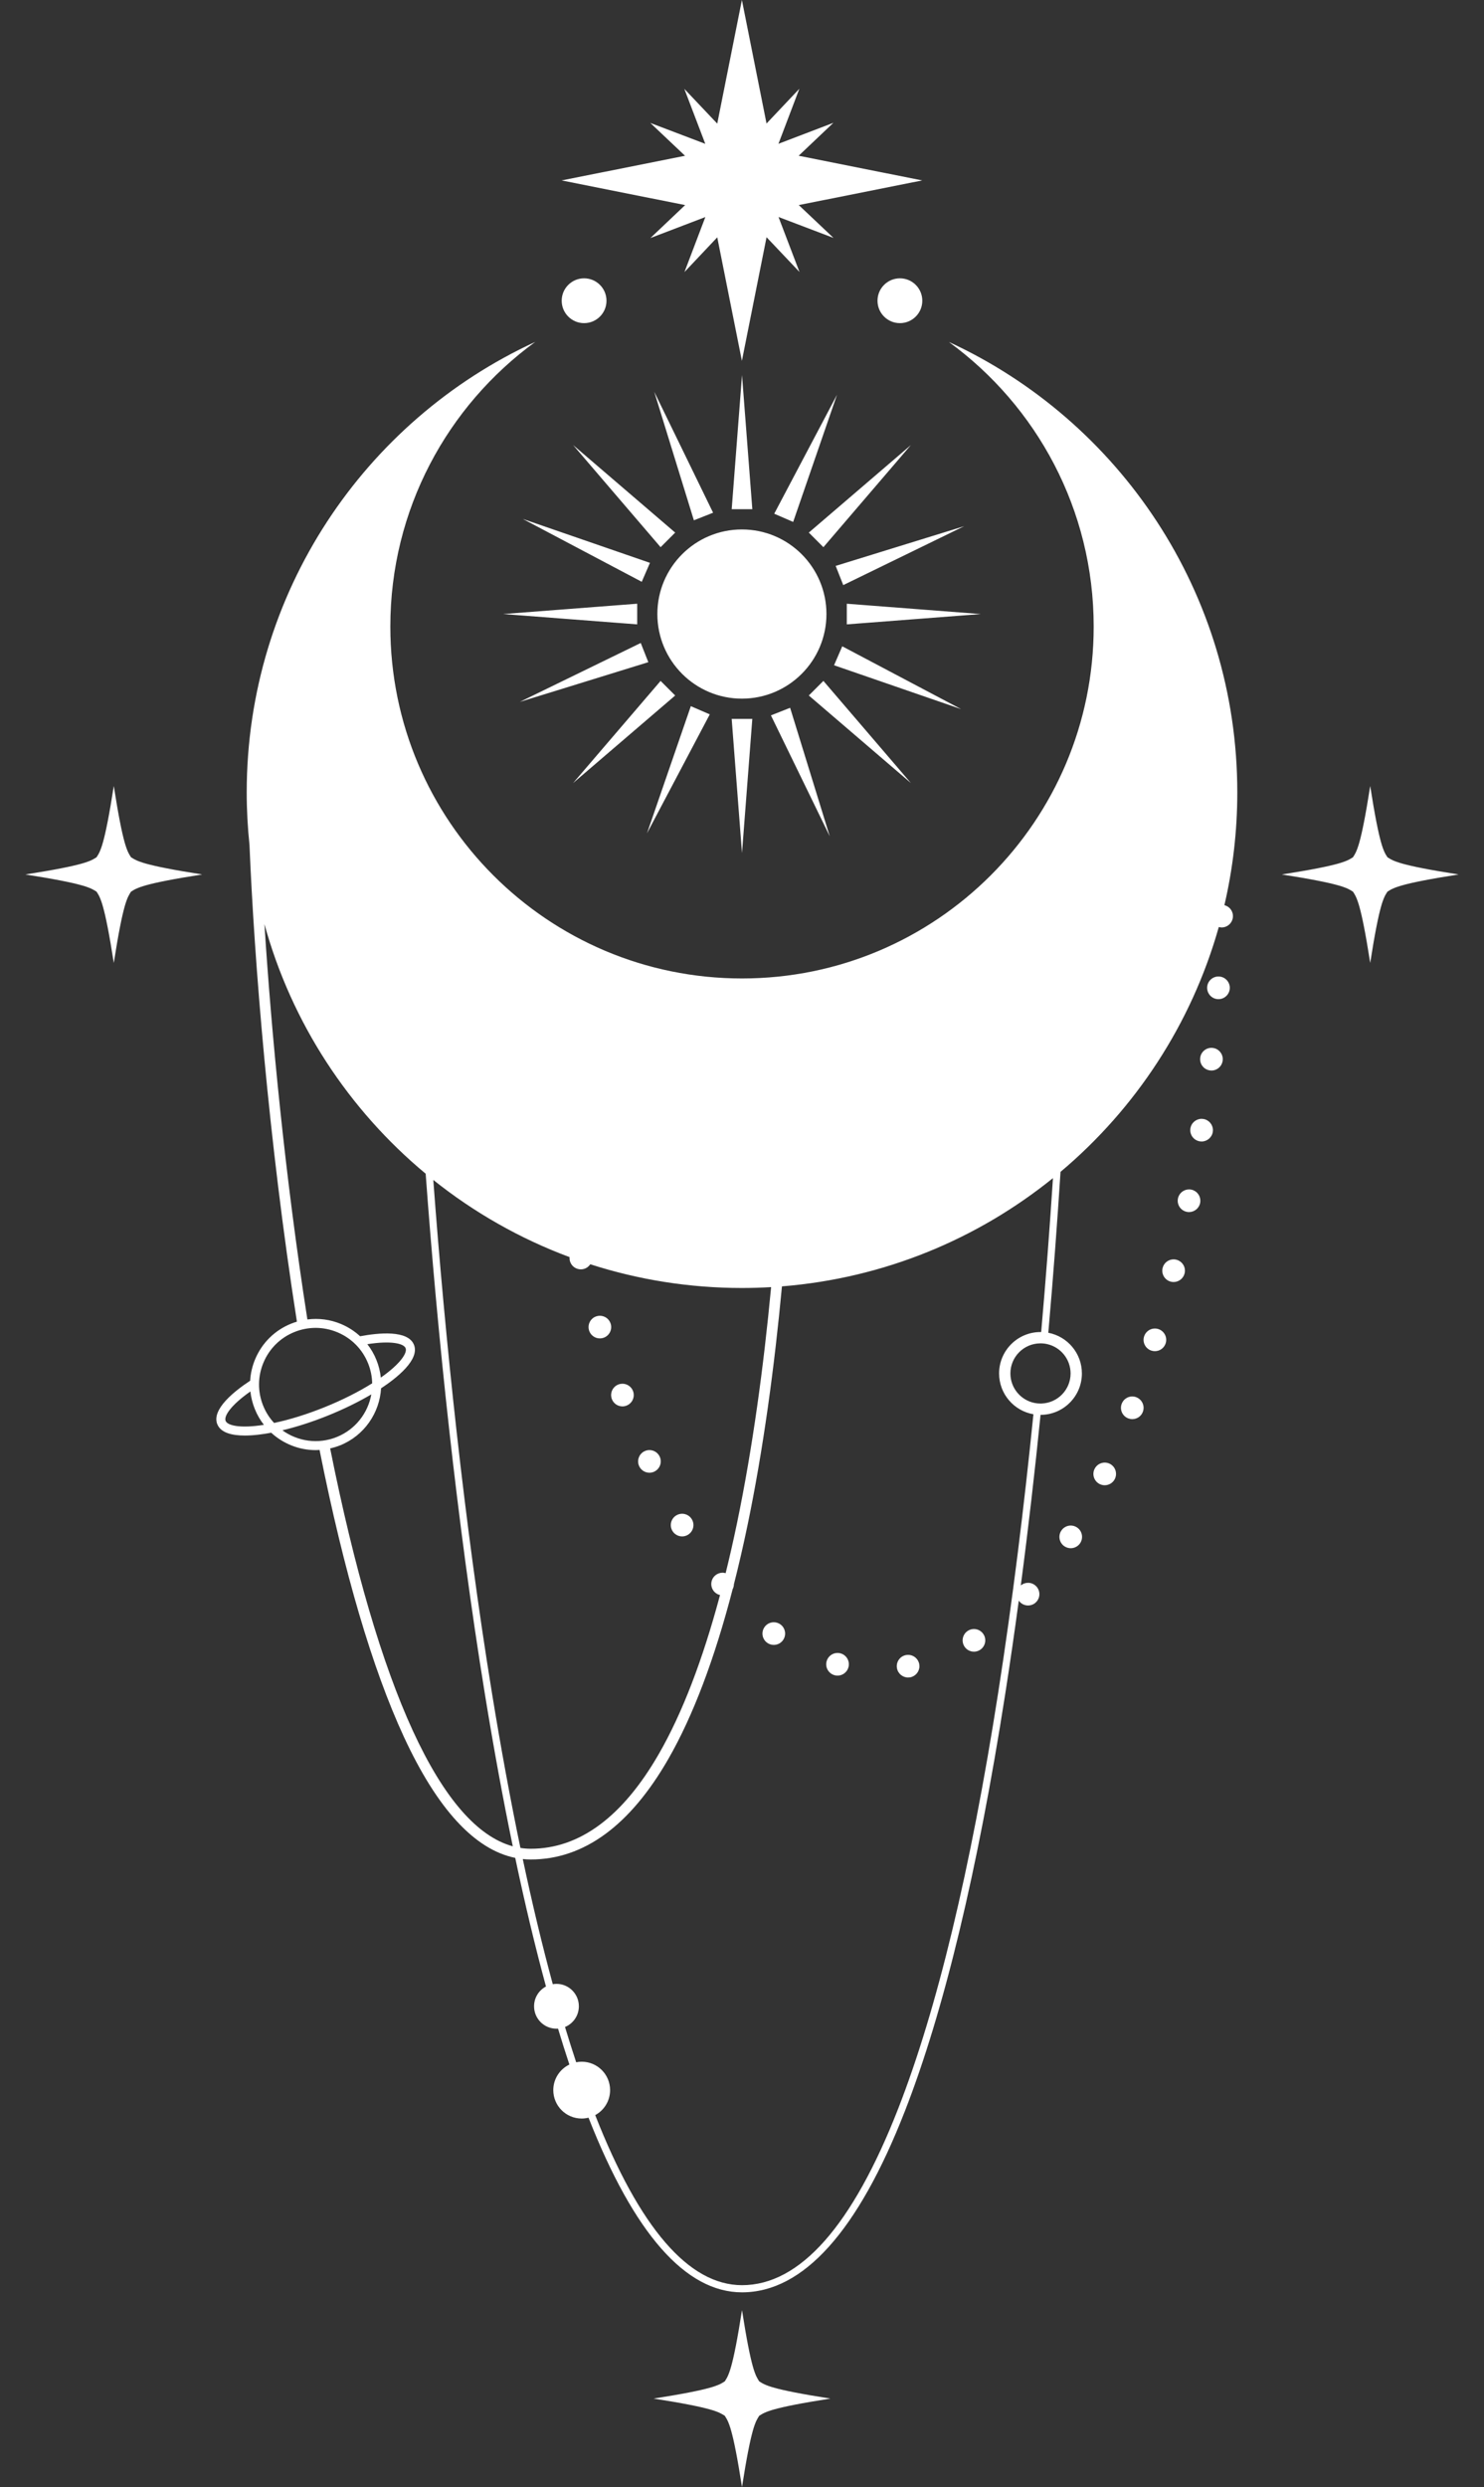 <?xml version="1.0" encoding="utf-8"?>
<!-- Generator: Adobe Illustrator 24.0.2, SVG Export Plug-In . SVG Version: 6.00 Build 0)  -->
<svg version="1.1" id="Слой_1" xmlns="http://www.w3.org/2000/svg" xmlns:xlink="http://www.w3.org/1999/xlink" x="0px" y="0px"
	 viewBox="0 0 1194.16 2000" style="enable-background:new 0 0 1194.16 2000;" xml:space="preserve">
<rect x="0" y="0" width="1194.16" height="2000" fill="#333333" stroke="none"/>
<style type="text/css">
	.st0{fill:#FFFFFF;}
</style>
<path class="st0" d="M597,561.83c-37.57,0-68.03-30.46-68.03-68.03s30.46-68.03,68.03-68.03s68.03,30.46,68.03,68.03
	S634.57,561.83,597,561.83z M605.39,409.47l-4.15-53.93l-4.15-53.93l-4.15,53.93l-4.15,53.93h8.3H605.39z M592.93,632.06l4.15,53.93
	l4.15-53.93l4.15-53.93h-8.3h-8.3L592.93,632.06z M458.82,497.95l53.93,4.15v-8.3v-8.31l-53.93,4.15l-53.93,4.15L458.82,497.95z
	 M735.34,489.65l-53.93-4.15v8.31v8.3l53.93-4.15l53.93-4.15L735.34,489.65z M461.18,357.9l35.2,41.07l35.2,41.07l5.87-5.87
	l5.87-5.87l-41.07-35.2L461.18,357.9z M732.98,629.7l-35.2-41.07l-35.2-41.07l-5.87,5.87l-5.87,5.87l41.07,35.2L732.98,629.7z
	 M543.32,559.31l-5.87-5.87l-5.87-5.87l-35.2,41.07l-35.2,41.07l41.07-35.2L543.32,559.31z M656.71,434.17l5.87,5.87l35.2-41.07
	l35.2-41.07l-41.07,35.2l-41.07,35.2L656.71,434.17z M566.1,415.37l7.72-3.05l-23.68-48.63l-23.68-48.63l15.95,51.68l15.95,51.68
	L566.1,415.37z M667.7,672.55l-15.95-51.68l-15.95-51.68l-7.72,3.05l-7.72,3.05l23.68,48.63L667.7,672.55z M521.7,532.51l-3.05-7.72
	l-3.05-7.72l-48.63,23.68l-48.63,23.68l51.68-15.95L521.7,532.51z M672.46,455.09l3.05,7.72l3.05,7.72l48.63-23.68l48.63-23.68
	l-51.68,15.95L672.46,455.09z M468.58,442.61l47.83,25.26l3.3-7.62l3.3-7.62l-51.13-17.65l-51.13-17.64L468.58,442.61z M725.58,545
	l-47.83-25.26l-3.3,7.62l-3.3,7.62l51.13,17.64l51.13,17.64L725.58,545z M571.15,574.48l-7.62-3.3l-7.62-3.3L538.27,619
	l-17.64,51.13l25.26-47.83L571.15,574.48z M623.01,413.12l7.62,3.3l7.62,3.3l17.64-51.13l17.64-51.13l-25.26,47.82L623.01,413.12z
	 M724.15,223.82c-9.95,0-18.03,8.07-18.03,18.02s8.07,18.02,18.03,18.02c9.96,0,18.02-8.07,18.02-18.02S734.1,223.82,724.15,223.82z
	 M470.02,223.82c-9.96,0-18.03,8.07-18.03,18.02s8.07,18.02,18.03,18.02c9.96,0,18.02-8.07,18.02-18.02S479.97,223.82,470.02,223.82
	z M551.32,164.93l-27.95,26.5l44.22-16.88l-16.82,44.25l26.4-27.94L597,290.18l19.84-99.41l26.5,27.95l-16.88-44.22l44.25,16.82
	l-27.94-26.41l99.32-19.82l-99.41-19.84l27.95-26.5l-44.22,16.88l16.82-44.25l-26.41,27.94L597,0l-19.84,99.41l-26.5-27.95
	l16.88,44.22L523.3,98.86l27.94,26.41l-99.32,19.82L551.32,164.93z M995.64,637.2c0,31.21-3.6,61.57-10.38,90.72
	c1.61,0.41,3.07,1.22,4.21,2.36c1.65,1.65,2.67,3.93,2.67,6.44c0,2.51-1.03,4.79-2.67,6.44c-1.65,1.65-3.92,2.67-6.43,2.67
	c-0.8,0-1.56-0.14-2.3-0.33c-21.96,77.94-67.03,146.17-127.34,196.88c-2.64,41.07-5.89,84.55-9.84,129.4
	c15.4,2.93,27.03,16.47,27.03,32.71c0,18.37-14.88,33.28-33.27,33.3c-4.57,45.29-9.85,91.37-15.89,137.2
	c1.68-1.41,3.76-2.13,5.85-2.13c2.18,0,4.37,0.79,6.12,2.37c1.97,1.79,2.99,4.27,2.99,6.74c0,2.19-0.79,4.37-2.37,6.12
	c0,0,0,0,0,0.01c-0.89,0.99-1.97,1.74-3.12,2.23c-1.15,0.51-2.4,0.76-3.63,0.76c-2.18,0-4.37-0.79-6.12-2.36
	c-0.52-0.47-0.97-0.99-1.35-1.53c-3.41,25.29-7.06,50.47-10.95,75.36c-22.24,142.3-49.39,255.06-80.7,335.18
	c-37.77,96.68-81.88,145.7-131.07,145.7c-45.36,0-86.89-47.27-123.5-140.46c-1.76,0.44-3.6,0.69-5.5,0.69
	c-12.62,0-22.85-10.23-22.85-22.85c0-9.07,5.3-16.88,12.95-20.57c-3.08-9.3-6.13-18.92-9.14-28.89c-0.42,0.03-0.83,0.06-1.26,0.06
	c-9.96,0-18.02-8.07-18.02-18.02c0-6.91,3.89-12.9,9.59-15.92c-8.61-31.59-16.87-66.09-24.75-103.42
	c-32.61-6.62-62.71-39.29-89.63-97.42c-25.33-54.7-48.12-132.15-67.74-230.18c-0.03-0.16-0.03-0.31-0.04-0.46
	c-1.04,0.06-2.09,0.15-3.12,0.15c-13.26,0-26.1-5.04-35.83-13.99v0c-6.24,1.17-13.97,2.26-21.24,2.26
	c-10.13,0-19.31-2.11-22.13-9.07c-4.83-11.97,13.75-26.66,26.44-35v-0.01c0.33-5.98,1.72-11.9,4.13-17.58
	c5.52-12.97,15.74-23.02,28.81-28.29c1.55-0.63,3.12-1.17,4.71-1.64c-0.04-0.14-0.08-0.27-0.1-0.41
	C216,916.24,204.6,772.1,200.76,679.46c-1.46-13.89-2.23-27.98-2.23-42.25c0-160.71,95.13-299.18,232.14-362.23
	c-70.64,51.45-116.57,134.8-116.57,228.88c0,156.29,126.7,282.99,282.99,282.99s282.99-126.7,282.99-282.99
	c0-94.08-45.93-177.43-116.57-228.88C900.51,338.03,995.64,476.5,995.64,637.2z M212.36,1145.82c-2.95-3.77-5.42-8.02-7.3-12.68
	c-1.85-4.6-3.05-9.36-3.57-14.17c-15.73,11.02-21.48,19.84-19.93,23.67C183.09,1146.46,193.36,1148.8,212.36,1145.82z
	 M220.56,1144.3c12.62-2.65,26.66-7.02,40.77-12.72c14.08-5.69,27.21-12.29,38.15-19.15c-0.1-5.38-1.17-10.82-3.3-16.09
	c-2.27-5.63-5.57-10.67-9.71-14.87c-4.14-4.21-9.09-7.6-14.7-9.98c-5.73-2.43-11.76-3.65-17.79-3.65c-5.76,0-11.54,1.1-17.05,3.33
	c-11.28,4.56-20.1,13.23-24.84,24.42c-4.76,11.19-4.86,23.56-0.32,34.83C213.89,1135.71,216.91,1140.37,220.56,1144.3z
	 M302.9,1093.64c1.88,4.67,3.05,9.43,3.54,14.2c15.73-11.04,21.49-19.87,19.94-23.68c-1.55-3.83-11.81-6.19-30.79-3.2
	C298.58,1084.77,301.04,1089.02,302.9,1093.64z M271.02,1155.6c15.04-6.08,25.09-19.33,27.77-34.24v-0.01c0-0.01,0-0.01,0-0.02
	c-10.32,6.08-22.17,11.89-34.75,16.97c-12.6,5.09-25.17,9.14-36.8,11.92c0,0,0.01,0.01,0.01,0.01
	C239.53,1159.1,255.98,1161.68,271.02,1155.6z M412.63,1484.75c-7.85-37.92-15.33-78.67-22.41-122.17
	c-22.66-139.22-38.31-290.63-47.69-418.71c-61.81-51.36-107.83-121.05-129.74-200.73c5.65,88.36,16.53,202.49,34.56,317.94
	c9.17-1.18,18.51,0.03,27.25,3.73c5.67,2.4,10.78,5.72,15.18,9.78c14.91-2.81,38.49-5.15,43.32,6.83
	c4.83,11.96-13.79,26.69-26.46,35.03c-1.17,19.7-13.41,37.98-32.91,45.85c-2.65,1.07-5.35,1.86-8.06,2.47
	C304.59,1359.24,355.16,1469.05,412.63,1484.75z M418.78,1486.06c2.76,0.43,5.53,0.66,8.32,0.66c39.31,0,74.03-25.73,103.2-76.49
	c18.68-32.5,35.12-75.27,49.1-127.55c-0.6-0.14-1.2-0.33-1.77-0.59c-1.21-0.57-2.31-1.39-3.21-2.49c-3.18-3.89-2.61-9.64,1.29-12.82
	c1.7-1.38,3.74-2.06,5.77-2.06c0.83,0,1.64,0.15,2.44,0.38c3.21-12.97,6.28-26.46,9.2-40.5c12.49-60.09,21.37-125.74,27.39-189.53
	c-7.75,0.45-15.56,0.7-23.42,0.7c-42.6,0-83.63-6.71-122.12-19.09c-1.21,1.83-3.06,3.25-5.36,3.83c-0.75,0.18-1.5,0.28-2.23,0.28
	c-2.04-0.01-3.99-0.7-5.56-1.9c-1.56-1.21-2.75-2.92-3.27-5c-0.25-0.99-0.29-1.98-0.21-2.95c-39.98-14.85-76.93-35.93-109.67-62.07
	c9.41,126.75,24.92,275.68,47.23,412.8C403.12,1406.03,410.76,1447.53,418.78,1486.06z M842.74,1080.92
	c-1.76-0.42-3.6-0.63-5.48-0.63c-0.09,0-0.16,0-0.25,0.01c-13.25,0.13-23.95,10.91-23.95,24.19c0,11.73,8.34,21.51,19.42,23.73
	c1.54,0.31,3.14,0.47,4.79,0.47c0.33,0,0.65-0.01,0.97-0.02c12.93-0.51,23.25-11.14,23.25-24.18
	C861.48,1093,853.48,1083.38,842.74,1080.92z M847.31,947.4c-60.6,48.94-135.81,80.5-218.08,87.07
	c-6.05,64.54-15.01,131.04-27.66,191.88c-3.46,16.65-7.14,32.52-11,47.69c-0.03,1.36-0.38,2.7-1.01,3.93
	c-14.57,56.18-31.91,102-51.77,136.56c-30.82,53.63-68.06,80.82-110.68,80.82c-2.16,0-4.3-0.12-6.44-0.34
	c7.7,36.28,15.76,69.85,24.14,100.64c0.97-0.16,1.96-0.27,2.97-0.27c9.96,0,18.02,8.07,18.02,18.02c0,7.52-4.6,13.95-11.14,16.66
	c2.95,9.79,5.95,19.23,8.98,28.36c1.44-0.28,2.92-0.44,4.44-0.44c12.62,0,22.85,10.23,22.85,22.85c0,8.68-4.84,16.23-11.97,20.1
	c35.64,90.74,75.37,136.76,118.12,136.76c46.59,0,88.89-47.78,125.71-142.04c31.16-79.74,58.2-192.1,80.37-333.97
	c11.55-73.85,20.92-150.17,28.42-224.37c-15.68-2.7-27.62-16.37-27.62-32.82c0-18.39,14.91-33.3,33.31-33.3c0.18,0,0.37,0,0.56,0.01
	C841.6,1028.39,844.74,986.81,847.31,947.4z M517.72,1182.92c1.45,0.91,3.15,1.41,4.88,1.41c1.25,0,2.53-0.26,3.76-0.82
	c3.36-1.52,5.35-4.83,5.35-8.3c0-1.26-0.27-2.53-0.81-3.75c-1.53-3.37-4.84-5.35-8.3-5.35c-1.26,0-2.54,0.26-3.76,0.82
	c-4.58,2.08-6.62,7.48-4.54,12.06C515.06,1180.67,516.27,1182,517.72,1182.92z M946.55,1013.01c-0.73-0.18-1.46-0.27-2.17-0.27
	c-4.09,0-7.83,2.8-8.84,6.95c-1.19,4.89,1.8,9.82,6.69,11.02c0.73,0.17,1.45,0.26,2.17,0.26c2.05,0,4.01-0.7,5.58-1.92
	c1.57-1.22,2.75-2.95,3.26-5.03c0.18-0.73,0.27-1.46,0.27-2.18C953.51,1017.74,950.71,1014.02,946.55,1013.01z M914.29,1123.58
	c-1.04-0.39-2.12-0.58-3.17-0.58c-3.69,0-7.16,2.27-8.52,5.95c-1.76,4.72,0.65,9.96,5.37,11.71c1.05,0.38,2.12,0.58,3.17,0.58
	c1.85,0,3.64-0.57,5.15-1.59c1.51-1.03,2.71-2.52,3.39-4.35c0.38-1.05,0.57-2.11,0.57-3.16
	C920.23,1128.43,917.96,1124.95,914.29,1123.58z M492.32,1125.01c0.68,1.85,1.89,3.35,3.39,4.37c1.51,1.04,3.31,1.61,5.16,1.61
	c1.04,0,2.1-0.18,3.14-0.57c3.68-1.35,5.97-4.83,5.97-8.55c0-1.04-0.18-2.09-0.56-3.13c-1.35-3.69-4.84-5.98-8.56-5.98
	c-1.04,0-2.09,0.18-3.13,0.56C493.02,1115.05,490.6,1120.28,492.32,1125.01z M931.95,1068.74c-0.87-0.26-1.75-0.38-2.62-0.38
	c-3.92,0-7.55,2.55-8.73,6.5c-1.44,4.81,1.29,9.9,6.11,11.33c0.87,0.27,1.75,0.39,2.62,0.39c1.96,0,3.84-0.63,5.39-1.76
	c1.54-1.13,2.75-2.76,3.34-4.74c0.26-0.87,0.38-1.75,0.38-2.62C938.45,1073.55,935.89,1069.93,931.95,1068.74z M628.05,1306.33
	c-1.62-1.19-3.51-1.76-5.38-1.76c-2.8,0-5.57,1.29-7.36,3.73c-2.97,4.06-2.1,9.76,1.97,12.73c1.62,1.19,3.51,1.76,5.37,1.76
	c1.4,0,2.8-0.33,4.07-0.95c1.27-0.63,2.4-1.56,3.3-2.78c1.19-1.62,1.76-3.5,1.76-5.37C631.78,1310.89,630.49,1308.12,628.05,1306.33
	z M724.93,1346.91c1.6,1.32,3.64,2.1,5.81,2.1c0.53,0,1.07-0.05,1.61-0.14c4.41-0.8,7.51-4.64,7.51-8.97c0-0.53-0.05-1.07-0.14-1.61
	c-0.8-4.41-4.63-7.5-8.96-7.5c-0.53,0-1.07,0.05-1.62,0.14c-4.95,0.88-8.25,5.62-7.36,10.57
	C722.17,1343.71,723.33,1345.59,724.93,1346.91z M671.76,1347.21c0.74,0.19,1.48,0.28,2.21,0.28c2.04,0,3.99-0.69,5.56-1.91
	c1.56-1.21,2.75-2.93,3.27-5.02c1.21-4.88-1.76-9.82-6.65-11.03v-0.01c-0.74-0.18-1.48-0.27-2.2-0.27c-4.09,0-7.82,2.77-8.84,6.92
	C663.9,1341.06,666.88,1346,671.76,1347.21z M477.32,1074.55c1.54,1.13,3.42,1.76,5.38,1.76c0.87,0,1.75-0.12,2.64-0.39
	c4.81-1.45,7.54-6.53,6.09-11.35h-0.01c-1.18-3.93-4.79-6.47-8.71-6.47c-0.87,0-1.77,0.12-2.65,0.39c-3.93,1.18-6.47,4.79-6.47,8.71
	c0,0.87,0.12,1.75,0.39,2.64C474.57,1071.8,475.77,1073.43,477.32,1074.55z M866.44,1228.19c-1.5-0.94-3.16-1.38-4.81-1.38
	c-3.04,0-6,1.52-7.73,4.29c-2.67,4.27-1.37,9.89,2.89,12.55c1.51,0.93,3.17,1.38,4.81,1.38c1.52,0,3.02-0.38,4.36-1.11
	c1.33-0.72,2.51-1.79,3.38-3.17c0.94-1.5,1.38-3.16,1.38-4.81C870.73,1232.88,869.21,1229.91,866.44,1228.19z M975.91,842.72
	c-0.36-0.05-0.73-0.07-1.08-0.07c-4.56,0-8.5,3.4-9.04,8.04c-0.59,5,2.97,9.53,7.97,10.13c0.36,0.04,0.73,0.07,1.09,0.07
	c2.27,0,4.39-0.85,6.01-2.28c1.62-1.43,2.74-3.44,3.02-5.75c0.05-0.36,0.07-0.73,0.07-1.08
	C983.95,847.21,980.54,843.26,975.91,842.72z M968.34,899.86c-0.48-0.08-0.96-0.12-1.44-0.12c-4.4,0-8.28,3.19-8.99,7.68
	c-0.79,4.98,2.6,9.64,7.58,10.42c0.48,0.08,0.96,0.12,1.43,0.12c2.21,0,4.28-0.81,5.89-2.17c1.61-1.36,2.75-3.28,3.11-5.52
	c0.08-0.48,0.12-0.96,0.12-1.43C976.03,904.44,972.82,900.57,968.34,899.86z M958.58,956.66c-0.59-0.12-1.2-0.17-1.78-0.17
	c-4.26,0-8.06,2.99-8.93,7.34c-0.98,4.93,2.22,9.72,7.16,10.7c0.6,0.12,1.2,0.18,1.78,0.18c2.13,0,4.14-0.75,5.74-2.04
	c1.59-1.29,2.76-3.13,3.19-5.29c0.11-0.59,0.17-1.19,0.17-1.78C965.92,961.33,962.92,957.52,958.58,956.66z M892.84,1177.03
	c-1.25-0.58-2.57-0.86-3.86-0.86c-3.42,0-6.7,1.94-8.26,5.24c-2.14,4.56-0.18,9.98,4.37,12.12c1.25,0.58,2.57,0.86,3.86,0.86
	c1.71,0,3.39-0.49,4.83-1.38c1.44-0.89,2.65-2.21,3.42-3.85c-0.01,0-0.01,0-0.01,0c0.59-1.26,0.87-2.57,0.87-3.87
	C898.07,1181.86,896.14,1178.58,892.84,1177.03z M779.37,1327.13c1.34,0.73,2.84,1.1,4.36,1.1h0.05c1.64,0,3.29-0.45,4.77-1.38
	c2.77-1.73,4.29-4.7,4.29-7.74c0-1.65-0.44-3.32-1.38-4.81c-1.73-2.76-4.7-4.29-7.73-4.29c-1.65,0-3.32,0.45-4.82,1.39
	c-4.27,2.67-5.57,8.29-2.91,12.55C776.85,1325.34,778.02,1326.4,779.37,1327.13z M981.18,785.3c-0.24-0.02-0.47-0.03-0.71-0.03
	c-4.72,0-8.71,3.64-9.07,8.42c-0.37,5.02,3.38,9.4,8.4,9.78c0.23,0.01,0.46,0.02,0.69,0.02c2.36,0,4.54-0.91,6.18-2.42
	c1.63-1.51,2.72-3.61,2.91-6c0.02-0.24,0.03-0.47,0.03-0.7C989.6,789.65,985.95,785.65,981.18,785.3z M544.44,1234.37
	c1.36,0.77,2.91,1.17,4.47,1.17c1.56,0,3.15-0.4,4.59-1.25c2.9-1.7,4.51-4.75,4.51-7.87c0-1.56-0.4-3.15-1.25-4.59
	c-1.7-2.9-4.74-4.51-7.87-4.51c-1.56,0-3.14,0.4-4.59,1.25c-4.34,2.54-5.8,8.12-3.26,12.47
	C541.89,1232.48,543.07,1233.61,544.44,1234.37z M1116.45,689.37c-2.93-4.63-6.28-8.84-13.86-57.28
	c-7.58,48.44-10.92,52.65-13.85,57.28c-4.63,2.93-8.84,6.28-57.28,13.85c48.44,7.58,52.65,10.92,57.28,13.85
	c2.93,4.63,6.28,8.84,13.85,57.28c7.58-48.44,10.92-52.65,13.86-57.28c4.63-2.93,8.84-6.28,57.28-13.85
	C1125.29,695.65,1121.08,692.3,1116.45,689.37z M91.57,632.09c-7.58,48.44-10.92,52.65-13.86,57.28
	c-4.63,2.93-8.84,6.28-57.28,13.85c48.44,7.58,52.65,10.92,57.28,13.85c2.93,4.63,6.28,8.84,13.86,57.28
	c7.58-48.44,10.92-52.65,13.85-57.28c4.63-2.93,8.84-6.28,57.28-13.85c-48.43-7.58-52.65-10.92-57.28-13.85
	C102.49,684.74,99.14,680.53,91.57,632.09z M597.08,1857.74c-7.58,48.44-10.92,52.65-13.85,57.28c-4.63,2.93-8.84,6.28-57.28,13.85
	c48.44,7.58,52.65,10.92,57.28,13.85c2.93,4.63,6.28,8.84,13.85,57.28c7.58-48.44,10.92-52.65,13.85-57.28
	c4.63-2.93,8.84-6.28,57.28-13.85c-48.44-7.58-52.65-10.92-57.28-13.85C608,1910.39,604.66,1906.17,597.08,1857.74z"/>
</svg>

